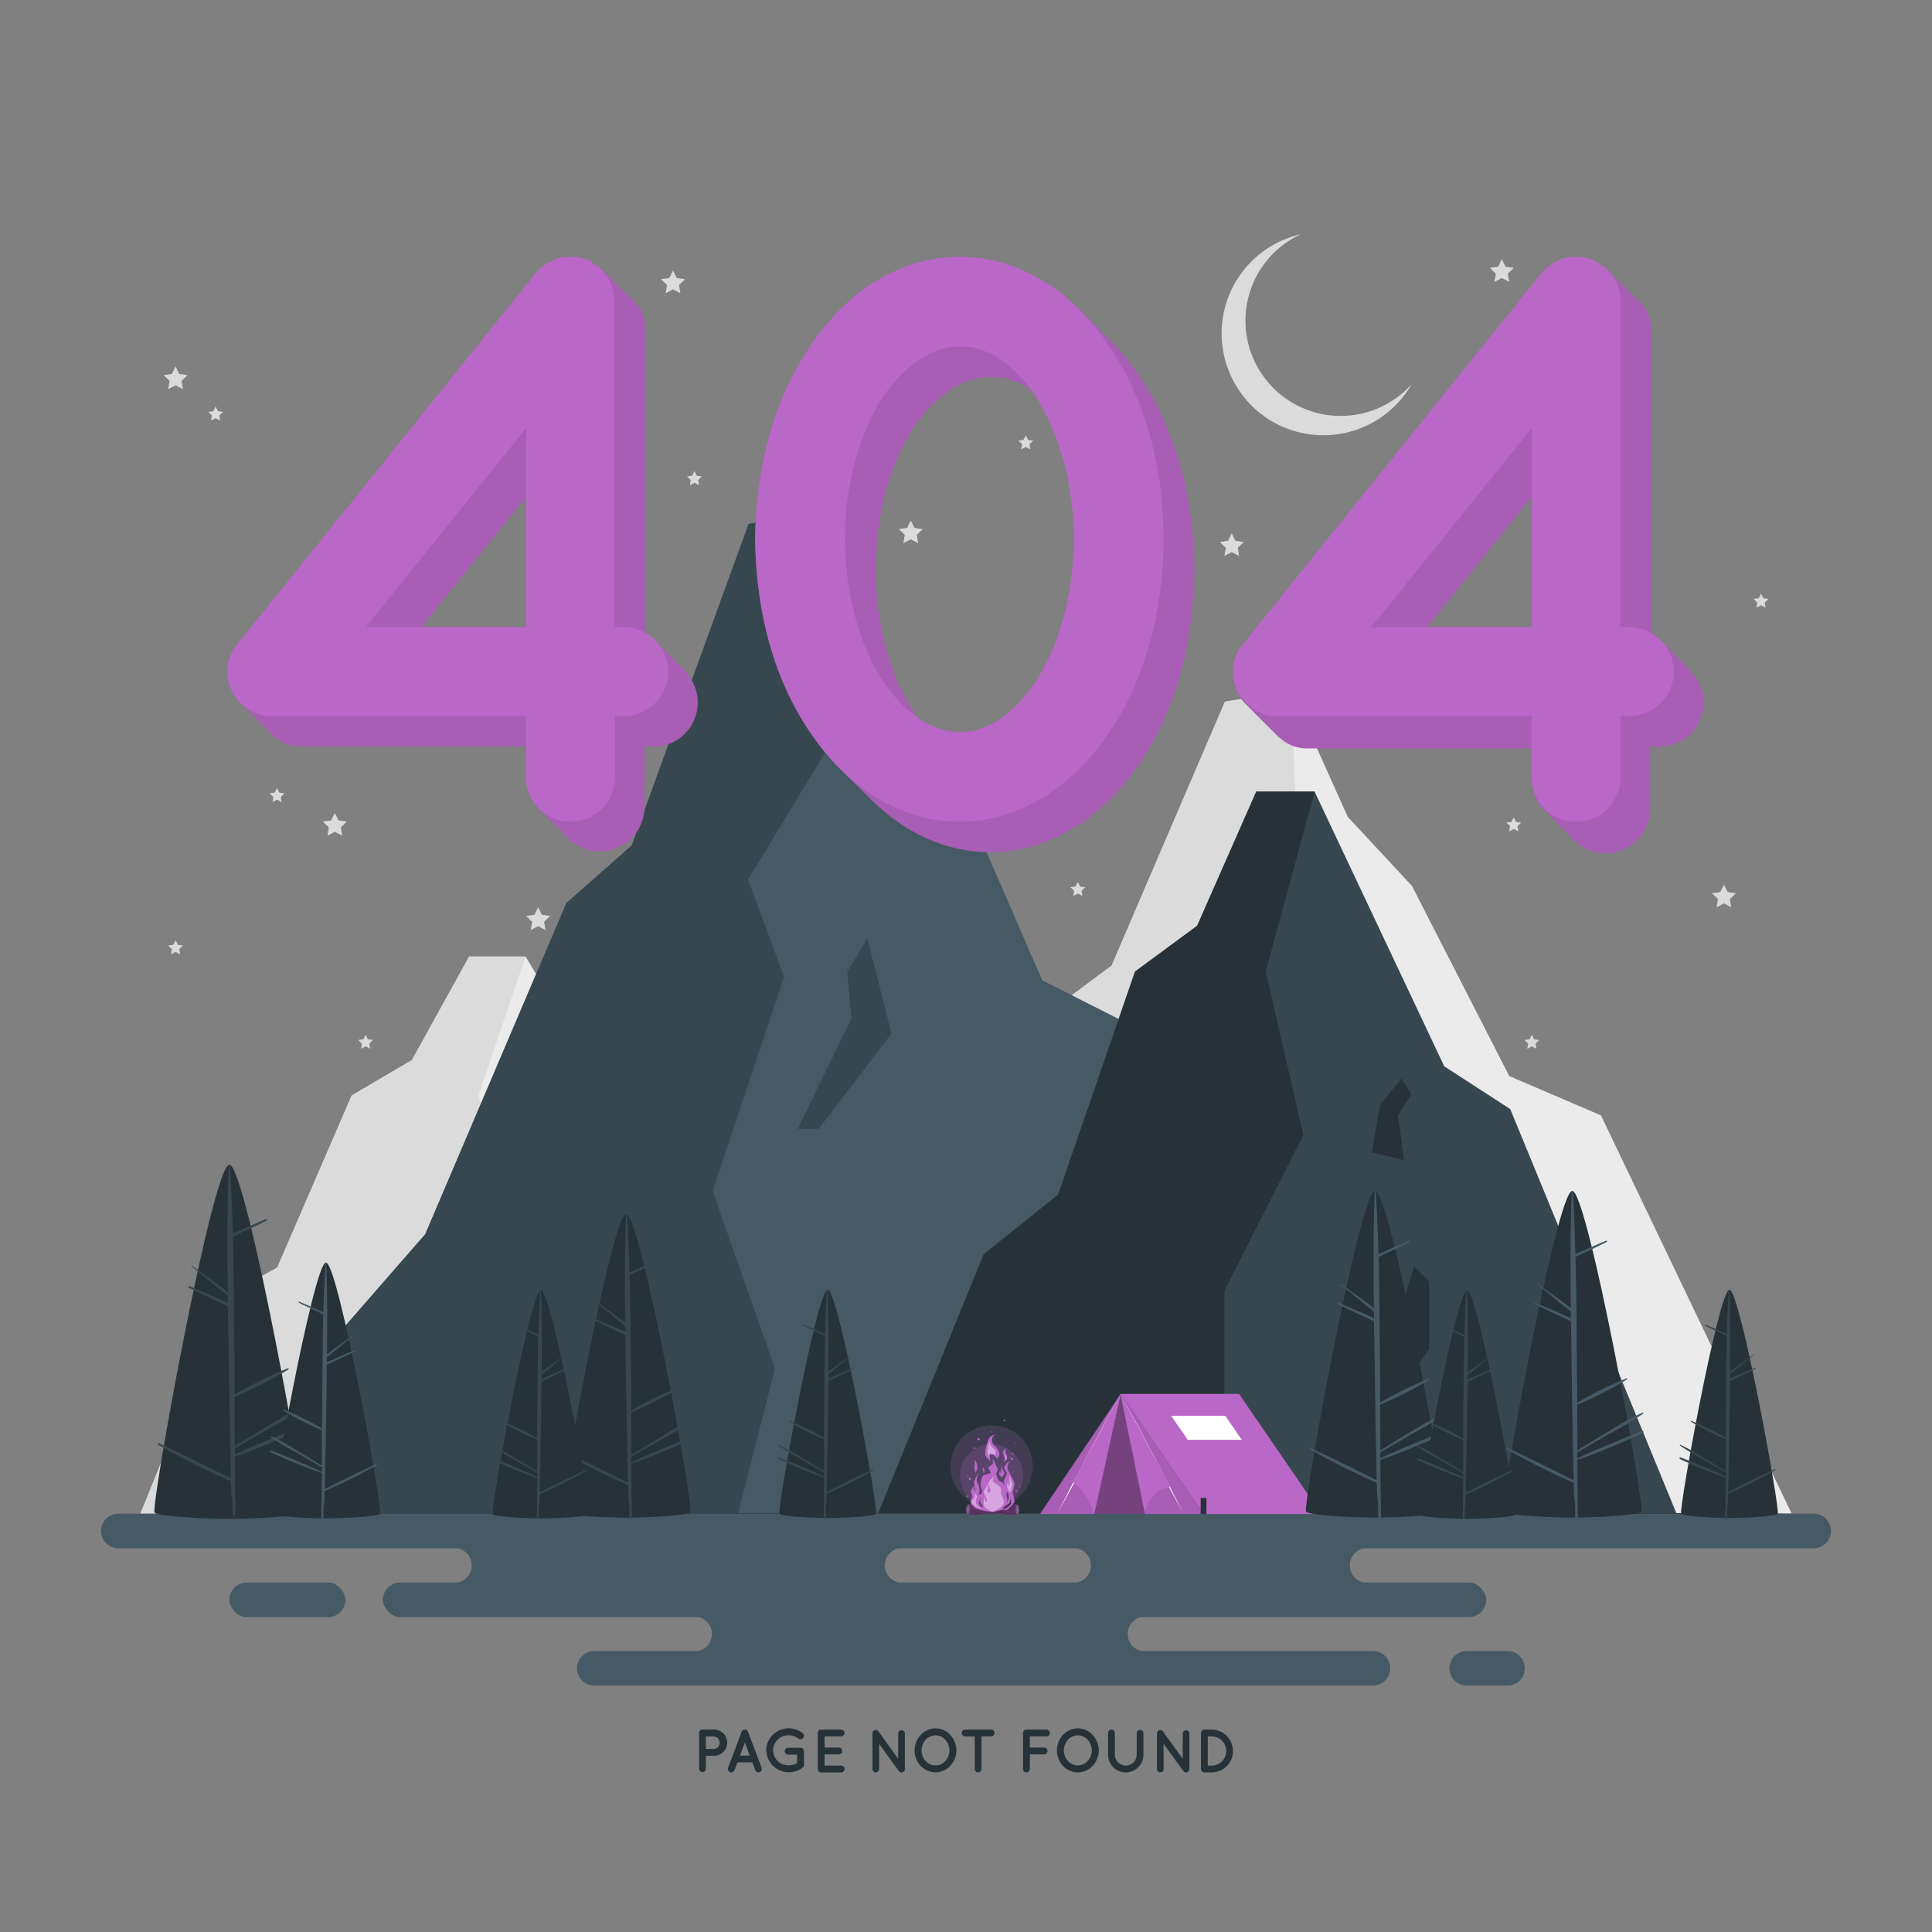 <svg xmlns="http://www.w3.org/2000/svg" viewBox="0 0 500 500"><rect x="0" y="0" width="500" height="500" fill="#808080" stroke="none"/><g id="freepik--background-complete--inject-103"><polygon points="215.07 391.74 36.34 391.74 59.51 334.77 71.75 328.06 91.02 283.51 106.6 274.36 121.42 247.56 136.04 247.56 168.54 302.43 185.08 310.97 215.07 391.74" style="fill:#ebebeb"></polygon><polygon points="36.34 391.74 113.43 391.74 113.43 347.28 133.21 316.16 123.79 283.51 136.04 247.56 121.42 247.56 106.6 274.36 91.02 283.51 71.75 328.06 59.51 334.77 36.34 391.74" style="fill:#dbdbdb"></polygon><polygon points="136.04 391.74 143.51 368.33 155.59 356.43 160.99 342.4 164.75 345.45 164.75 358.87 155.59 369.55 155.59 391.82 136.04 391.74" style="fill:#dbdbdb"></polygon><polygon points="150.4 319.65 152.4 310.26 157.79 304.87 160.31 308.07 156.95 312.26 158.46 321.19 150.4 319.65" style="fill:#dbdbdb"></polygon><polygon points="202.21 391.69 463.66 391.69 414.33 288.67 390.6 278.49 365.41 229.27 348.8 211.41 334.16 178.82 317.02 181.6 287.71 249.88 271.34 262.09 244.76 332.42 218.58 357.85 202.21 391.69" style="fill:#ebebeb"></polygon><polygon points="334.16 178.82 336.17 230.16 316.87 257.13 325.92 277.76 308 323.26 323.62 360.9 314.37 391.69 202.21 391.69 218.58 357.85 244.76 332.42 271.34 262.09 287.71 249.88 317.02 181.6 334.16 178.82" style="fill:#dbdbdb"></polygon><polygon points="329.34 310.03 342.8 286.63 341.74 276.71 346.76 269.59 352.83 289.81 334.62 310.03 329.34 310.03" style="fill:#dbdbdb"></polygon><polygon points="318.78 138.02 319.73 139.96 321.87 140.27 320.32 141.77 320.69 143.9 318.78 142.9 316.87 143.9 317.23 141.77 315.69 140.27 317.82 139.96 318.78 138.02" style="fill:#dbdbdb"></polygon><polygon points="139.27 234.81 140.23 236.74 142.36 237.05 140.82 238.56 141.18 240.69 139.27 239.68 137.36 240.69 137.72 238.56 136.18 237.05 138.31 236.74 139.27 234.81" style="fill:#dbdbdb"></polygon><polygon points="388.67 67.08 389.63 69.01 391.76 69.32 390.22 70.83 390.58 72.95 388.67 71.95 386.76 72.95 387.13 70.83 385.58 69.32 387.72 69.01 388.67 67.08" style="fill:#dbdbdb"></polygon><polygon points="174.18 70.02 175.14 71.95 177.27 72.26 175.73 73.77 176.09 75.89 174.18 74.89 172.27 75.89 172.64 73.77 171.09 72.26 173.23 71.95 174.18 70.02" style="fill:#dbdbdb"></polygon><polygon points="446.15 228.93 447.11 230.86 449.25 231.17 447.7 232.68 448.06 234.81 446.15 233.8 444.24 234.81 444.61 232.68 443.06 231.17 445.2 230.86 446.15 228.93" style="fill:#dbdbdb"></polygon><polygon points="235.71 134.69 236.66 136.63 238.8 136.94 237.25 138.44 237.62 140.57 235.71 139.57 233.79 140.57 234.16 138.44 232.61 136.94 234.75 136.63 235.71 134.69" style="fill:#dbdbdb"></polygon><polygon points="45.44 94.84 46.39 96.77 48.52 97.08 46.98 98.59 47.34 100.72 45.44 99.71 43.52 100.72 43.89 98.59 42.34 97.08 44.48 96.77 45.44 94.84" style="fill:#dbdbdb"></polygon><polygon points="86.65 210.39 87.6 212.32 89.74 212.63 88.19 214.14 88.56 216.27 86.65 215.26 84.74 216.27 85.1 214.14 83.56 212.63 85.69 212.32 86.65 210.39" style="fill:#dbdbdb"></polygon><polygon points="45.44 243.33 46.02 244.53 47.34 244.72 46.39 245.65 46.62 246.97 45.44 246.34 44.25 246.97 44.48 245.65 43.52 244.72 44.84 244.53 45.44 243.33" style="fill:#dbdbdb"></polygon><polygon points="179.72 121.92 180.31 123.12 181.63 123.31 180.68 124.24 180.91 125.56 179.72 124.94 178.54 125.56 178.77 124.24 177.81 123.31 179.13 123.12 179.72 121.92" style="fill:#dbdbdb"></polygon><polygon points="278.94 228.23 279.53 229.43 280.85 229.62 279.9 230.55 280.12 231.87 278.94 231.25 277.76 231.87 277.99 230.55 277.03 229.62 278.35 229.43 278.94 228.23" style="fill:#dbdbdb"></polygon><polygon points="55.8 105.2 56.4 106.4 57.72 106.59 56.76 107.52 56.99 108.84 55.8 108.22 54.62 108.84 54.85 107.52 53.9 106.59 55.22 106.4 55.8 105.2" style="fill:#dbdbdb"></polygon><polygon points="391.76 211.51 392.35 212.71 393.67 212.9 392.72 213.83 392.94 215.15 391.76 214.53 390.58 215.15 390.81 213.83 389.85 212.9 391.17 212.71 391.76 211.51" style="fill:#dbdbdb"></polygon><polygon points="94.62 267.77 95.21 268.97 96.53 269.16 95.58 270.09 95.8 271.41 94.62 270.79 93.44 271.41 93.67 270.09 92.71 269.16 94.03 268.97 94.62 267.77" style="fill:#dbdbdb"></polygon><polygon points="71.7 203.94 72.29 205.13 73.61 205.33 72.66 206.26 72.88 207.57 71.7 206.95 70.52 207.57 70.75 206.26 69.79 205.33 71.11 205.13 71.7 203.94" style="fill:#dbdbdb"></polygon><polygon points="265.48 112.66 266.07 113.85 267.39 114.04 266.43 114.97 266.66 116.29 265.48 115.67 264.3 116.29 264.52 114.97 263.56 114.04 264.88 113.85 265.48 112.66" style="fill:#dbdbdb"></polygon><polygon points="396.44 267.77 397.03 268.97 398.35 269.16 397.39 270.09 397.62 271.41 396.44 270.79 395.26 271.41 395.49 270.09 394.53 269.16 395.85 268.97 396.44 267.77" style="fill:#dbdbdb"></polygon><polygon points="455.75 153.62 456.34 154.82 457.66 155.01 456.7 155.94 456.93 157.26 455.75 156.64 454.57 157.26 454.79 155.94 453.84 155.01 455.16 154.82 455.75 153.62" style="fill:#dbdbdb"></polygon><polygon points="403.62 151.81 404.21 153 405.53 153.19 404.57 154.13 404.8 155.44 403.62 154.82 402.44 155.44 402.66 154.13 401.71 153.19 403.03 153 403.62 151.81" style="fill:#dbdbdb"></polygon><path d="M365.35,99.4a26.34,26.34,0,1,1-28.7-38.78,24.64,24.64,0,1,0,28.7,38.78Z" style="fill:#dbdbdb"></path></g><g id="freepik--Floor--inject-103"><polygon points="36.15 391.73 89.61 391.48 143.07 391.4 250 391.23 356.93 391.39 410.39 391.48 463.85 391.73 410.39 391.97 356.93 392.06 250 392.23 143.07 392.06 89.61 391.97 36.15 391.73" style="fill:#263238"></polygon><path d="M469.37,400.69H30.63a4.48,4.48,0,0,1-4.48-4.48h0a4.47,4.47,0,0,1,4.48-4.48H469.37a4.48,4.48,0,0,1,4.48,4.48h0A4.49,4.49,0,0,1,469.37,400.69Z" style="fill:#455a64"></path><rect x="99.1" y="409.55" width="285.53" height="8.96" rx="4.48" style="fill:#455a64"></rect><path d="M355.31,436.23H153.82a4.47,4.47,0,0,1-4.48-4.48h0a4.48,4.48,0,0,1,4.48-4.48H355.31a4.48,4.48,0,0,1,4.48,4.48h0A4.47,4.47,0,0,1,355.31,436.23Z" style="fill:#455a64"></path><rect x="59.38" y="409.55" width="30.01" height="8.96" rx="4.48" style="fill:#455a64"></rect><path d="M390.13,436.23H379.6a4.48,4.48,0,0,1-4.48-4.48h0a4.49,4.49,0,0,1,4.48-4.48h10.53a4.49,4.49,0,0,1,4.48,4.48h0A4.48,4.48,0,0,1,390.13,436.23Z" style="fill:#455a64"></path><path d="M233.48,409.64H117.59a4.48,4.48,0,1,0,0-9H233.48a4.48,4.48,0,0,0,0,9Z" style="fill:#455a64"></path><path d="M353.83,409.64h-76a4.48,4.48,0,1,0,0-9h76a4.48,4.48,0,0,0,0,9Z" style="fill:#455a64"></path><path d="M296.34,427.37H179.73a4.48,4.48,0,0,0,0-9H296.34a4.48,4.48,0,1,0,0,9Z" style="fill:#455a64"></path></g><g id="freepik--Mountains--inject-103"><polygon points="66.13 391.65 345.14 391.65 294.21 266.09 269.71 253.69 243.71 193.71 226.55 171.94 211.44 132.22 193.74 135.61 163.48 218.82 146.59 233.7 110.06 319.41 83.03 350.4 66.13 391.65" style="fill:#455a64"></polygon><polygon points="211.44 132.22 213.51 194.79 193.59 227.65 202.93 252.8 184.43 308.25 200.56 354.13 191.01 391.65 66.13 391.65 83.03 350.4 110.06 319.41 146.59 233.7 163.48 218.82 193.74 135.61 211.44 132.22" style="fill:#37474f"></polygon><polygon points="206.46 292.13 220.36 263.61 219.27 251.52 224.45 242.84 230.72 267.49 211.91 292.13 206.46 292.13" style="fill:#37474f"></polygon><polygon points="433.87 391.67 227.28 391.67 254.56 324.64 273.85 309.17 293.74 251.45 309.83 239.59 325.12 204.87 340.22 204.87 373.77 275.96 390.85 287.03 433.87 391.67" style="fill:#37474f"></polygon><polygon points="227.28 391.67 316.88 391.67 316.88 334.07 337.3 293.75 327.57 251.45 340.22 204.87 325.12 204.87 309.83 239.59 293.74 251.45 273.85 309.17 254.56 324.64 227.28 391.67" style="fill:#263238"></polygon><polygon points="340.22 391.67 347.93 361.35 360.41 345.93 365.97 327.75 369.86 331.7 369.86 349.09 360.41 362.93 360.41 391.78 340.22 391.67" style="fill:#263238"></polygon><polygon points="355.04 298.27 357.11 286.1 362.67 279.12 365.28 283.27 361.8 288.69 363.37 300.27 355.04 298.27" style="fill:#263238"></polygon></g><g id="freepik--Tent--inject-103"><rect x="340.75" y="387.66" width="1.48" height="4.17" style="fill:#263238"></rect><rect x="269.14" y="387.66" width="1.48" height="4.17" style="fill:#263238"></rect><polygon points="269.14 391.82 290.04 360.75 311.49 391.82 269.14 391.82" style="fill:#BA68C8"></polygon><polygon points="269.14 391.82 290.04 360.75 311.49 391.82 269.14 391.82" style="opacity:0.1"></polygon><polygon points="290.04 360.75 320.68 360.75 341.97 391.82 311.49 391.82 290.04 360.75" style="fill:#BA68C8"></polygon><polygon points="303.1 366.4 317.1 366.4 321.36 372.62 307.39 372.62 303.1 366.4" style="fill:#fff"></polygon><polygon points="283.17 391.82 296.35 391.82 290.04 360.75 283.17 391.82" style="opacity:0.3"></polygon><rect x="310.74" y="387.66" width="1.48" height="4.17" style="fill:#263238"></rect><path d="M290,360.75c-5.06,10.09-10.93,21.19-16.41,31.07,5.07-10.1,10.92-21.2,16.41-31.07Z" style="fill:#fff"></path><path d="M290,360.75c5.43,9.82,11.22,20.86,16.24,30.9-5.43-9.83-11.23-20.86-16.24-30.9Z" style="fill:#fff"></path><path d="M283.17,391.82a16.72,16.72,0,0,0-5.5-8.28L290,360.75Z" style="fill:#BA68C8"></path><path d="M296.35,391.82,290,360.75l12.88,24A8,8,0,0,0,296.35,391.82Z" style="fill:#BA68C8"></path></g><g id="freepik--Trees--inject-103"><path d="M78.68,391.42c-1.14,1.15-14.5,1.66-19.36,1.66S41.1,392.57,40,391.42s15-90,19.37-90S79.83,390.27,78.68,391.42Z" style="fill:#263238"></path><path d="M79,368.79c-3.3,1.26-15.53,6.24-18.17,7.69,0-.56,0-1.11,0-1.67,2.95-1.74,5.92-3.45,8.87-5.18A101.68,101.68,0,0,0,79.19,364c.14-.11.06-.4-.14-.32a78.58,78.58,0,0,0-9.33,5.16c-3,1.76-6,3.58-8.95,5.41q0-6.39-.05-12.77a101.93,101.93,0,0,0,13.94-7.08c.15-.09,0-.37-.13-.3a101.8,101.8,0,0,0-13.82,6.81c0-2.21,0-4.43,0-6.64-.13-11.4-.15-22.8-.44-34.2,2.9-1.46,5.89-2.75,8.79-4.22.19-.1,0-.43-.15-.35-2.94,1.14-5.77,2.51-8.66,3.77-.16-5.88-.38-11.75-.74-17.63a.15.15,0,0,0-.3,0c-.41,10.92-.38,21.85-.24,32.78-3-2.4-6.21-4.52-9.26-6.85-.12-.09-.24.11-.12.2,3.2,2.43,6.19,5.13,9.39,7.55l0,1.85c-3.26-1.49-6.57-2.87-9.86-4.28-.26-.11-.49.26-.22.38,3.35,1.61,6.69,3.25,10.09,4.77.07,5.41.17,10.82.24,16.23.12,9.45.33,18.9.53,28.35q-9.22-4.66-18.58-9.08c-.24-.11-.45.22-.21.36a194.18,194.18,0,0,0,18.8,9.44c.17,7.85.33.71.43,8.56a.38.38,0,0,0,.75,0c-.11-10-.13-5-.16-15,3.24-.8,15.49-6.05,18.4-7.49C79.48,369.19,79.27,368.67,79,368.79Z" style="fill:#37474f"></path><path d="M178.67,391.35c-1,1-12.45,1.42-16.62,1.42s-15.64-.44-16.62-1.42,12.9-77.2,16.62-77.2S179.65,390.36,178.67,391.35Z" style="fill:#263238"></path><path d="M178.9,371.93c-2.83,1.08-13.33,5.35-15.59,6.6,0-.48,0-1,0-1.44,2.53-1.49,5.07-3,7.61-4.44a87.44,87.44,0,0,0,8.19-4.87c.13-.09.06-.34-.11-.27a67.38,67.38,0,0,0-8,4.43c-2.58,1.51-5.13,3.07-7.67,4.64,0-3.65,0-7.31-.05-11a86.67,86.67,0,0,0,12-6.08c.13-.07,0-.32-.11-.25a88,88,0,0,0-11.85,5.84c0-1.9,0-3.8,0-5.7-.11-9.78-.13-19.57-.38-29.35,2.49-1.25,5.06-2.36,7.54-3.62.17-.08,0-.37-.12-.3-2.53,1-5,2.15-7.44,3.24-.13-5-.32-10.09-.63-15.13a.13.13,0,0,0-.26,0c-.35,9.37-.32,18.75-.2,28.12-2.58-2.05-5.33-3.87-7.95-5.87-.1-.08-.2.1-.1.17,2.74,2.09,5.31,4.4,8.06,6.48,0,.53,0,1.06,0,1.59-2.8-1.28-5.63-2.47-8.46-3.68-.22-.09-.42.23-.19.33,2.88,1.39,5.74,2.79,8.66,4.09.06,4.65.14,9.29.2,13.93.11,8.11.29,16.22.46,24.33q-7.92-4-15.94-7.79c-.21-.09-.39.19-.18.31a164.19,164.19,0,0,0,16.13,8.1c.15,6.74.29,1.65.37,8.39a.32.32,0,0,0,.64,0c-.1-8.59-.11-5.36-.13-13.95,2.78-.69,13.29-5.19,15.79-6.43C179.35,372.27,179.17,371.82,178.9,371.93Z" style="fill:#37474f"></path><path d="M70.36,391.75c.83.83,10.48,1.2,14,1.2s13.17-.37,14-1.2-10.86-65-14-65S69.53,390.92,70.36,391.75Z" style="fill:#263238"></path><path d="M70.16,375.39c2.39.91,11.23,4.51,13.14,5.56v-1.2c-2.13-1.26-4.27-2.5-6.41-3.74a78.32,78.32,0,0,1-6.9-4.1c-.1-.08,0-.3.1-.24a58.38,58.38,0,0,1,6.75,3.73c2.17,1.28,4.32,2.59,6.46,3.91,0-3.07,0-6.15,0-9.22A75,75,0,0,1,73.27,365c-.11-.07,0-.27.09-.22a74,74,0,0,1,10,4.92c0-1.6,0-3.2,0-4.8.09-8.23.1-16.48.31-24.71-2.09-1.06-4.25-2-6.34-3.05-.14-.07,0-.31.1-.26,2.13.83,4.17,1.82,6.26,2.73q.17-6.37.53-12.74a.11.11,0,0,1,.22,0c.3,7.89.27,15.79.17,23.69,2.17-1.74,4.49-3.27,6.7-4.95.08-.07.17.08.08.14-2.31,1.76-4.47,3.71-6.78,5.46,0,.45,0,.89,0,1.34,2.35-1.08,4.74-2.08,7.12-3.1.19-.08.35.19.16.28-2.42,1.16-4.84,2.35-7.29,3.44-.06,3.91-.12,7.83-.17,11.73-.09,6.83-.24,13.66-.39,20.49,4.44-2.25,8.93-4.44,13.43-6.56.17-.08.32.16.15.26A138,138,0,0,1,84,385.88c-.12,5.68-.24,1.26-.31,6.94a.27.27,0,0,1-.53,0c.07-7.24.09-4.39.11-11.62A132.17,132.17,0,0,1,70,375.79C69.78,375.68,69.93,375.31,70.16,375.39Z" style="fill:#455a64"></path><path d="M424.77,391.22c-1.06,1.06-13.39,1.53-17.87,1.53s-16.82-.47-17.88-1.53,13.88-83,17.88-83S425.83,390.16,424.77,391.22Z" style="fill:#263238"></path><path d="M425,370.33c-3,1.16-14.33,5.76-16.77,7.1,0-.51,0-1,0-1.54l8.19-4.78a95,95,0,0,0,8.81-5.23c.13-.1.06-.37-.13-.3a75.36,75.36,0,0,0-8.62,4.76c-2.77,1.63-5.51,3.31-8.25,5,0-3.93,0-7.86-.05-11.79A93.52,93.52,0,0,0,421.05,357c.14-.09.05-.35-.11-.28A94.22,94.22,0,0,0,408.19,363c0-2,0-4.08-.05-6.12-.11-10.52-.13-21-.4-31.57,2.68-1.35,5.44-2.54,8.11-3.89.17-.09,0-.4-.14-.33-2.71,1.06-5.32,2.32-8,3.49-.14-5.43-.35-10.85-.68-16.27a.14.14,0,0,0-.28,0c-.38,10.08-.34,20.16-.22,30.24-2.77-2.21-5.73-4.17-8.55-6.31-.11-.09-.21.1-.1.18,2.94,2.25,5.7,4.73,8.66,7,0,.57,0,1.14,0,1.71-3-1.37-6.05-2.65-9.09-3.95-.24-.11-.45.23-.21.35,3.1,1.48,6.18,3,9.32,4.4q.11,7.49.22,15c.11,8.72.3,17.44.49,26.16q-8.52-4.31-17.15-8.38c-.22-.1-.41.21-.19.33a180.28,180.28,0,0,0,17.35,8.72c.16,7.24.31,1.77.4,9a.34.34,0,0,0,.68,0c-.1-9.24-.11-5.77-.14-15,3-.74,14.3-5.58,17-6.9C425.51,370.7,425.31,370.22,425,370.33Z" style="fill:#455a64"></path><path d="M373.77,391.22c-1.06,1.06-13.39,1.53-17.88,1.53s-16.81-.47-17.87-1.53,13.87-83,17.87-83S374.82,390.16,373.77,391.22Z" style="fill:#263238"></path><path d="M374,370.33c-3,1.16-14.33,5.76-16.77,7.1v-1.54q4.08-2.4,8.18-4.78a95,95,0,0,0,8.81-5.23c.13-.1.06-.37-.12-.3a74.52,74.52,0,0,0-8.62,4.76c-2.78,1.63-5.52,3.31-8.26,5,0-3.93,0-7.86-.05-11.79A94.21,94.21,0,0,0,370.05,357c.14-.09,0-.35-.12-.28A94.8,94.8,0,0,0,357.18,363q0-3.06,0-6.12c-.12-10.52-.14-21-.4-31.57,2.67-1.35,5.43-2.54,8.1-3.89.18-.09.06-.4-.13-.33-2.72,1.06-5.33,2.32-8,3.49-.15-5.43-.36-10.85-.69-16.27a.14.14,0,0,0-.28,0c-.37,10.08-.34,20.16-.21,30.24-2.78-2.21-5.73-4.17-8.55-6.31-.11-.09-.22.1-.11.18,2.95,2.25,5.71,4.73,8.67,7,0,.57,0,1.14,0,1.71-3-1.37-6.06-2.65-9.1-3.95-.23-.11-.45.23-.2.35,3.09,1.48,6.18,3,9.31,4.4.07,5,.16,10,.22,15,.11,8.72.31,17.44.49,26.16q-8.51-4.31-17.15-8.38c-.22-.1-.41.21-.19.33a180.45,180.45,0,0,0,17.36,8.72c.15,7.24.3,1.77.39,9a.35.35,0,0,0,.69,0c-.1-9.24-.12-5.77-.15-15,3-.74,14.3-5.58,17-6.9C374.5,370.7,374.31,370.22,374,370.33Z" style="fill:#455a64"></path><path d="M367.19,392c.74.74,9.36,1.07,12.49,1.07s11.76-.33,12.5-1.07-9.7-58-12.5-58S366.45,391.27,367.19,392Z" style="fill:#263238"></path><path d="M367,377.41c2.13.81,10,4,11.72,5v-1.08c-1.9-1.12-3.81-2.22-5.72-3.33a69.18,69.18,0,0,1-6.15-3.66c-.1-.07,0-.26.08-.21a52.08,52.08,0,0,1,6,3.33c1.94,1.14,3.85,2.31,5.77,3.49,0-2.75,0-5.49,0-8.24a65.44,65.44,0,0,1-9-4.57c-.1-.05,0-.24.08-.19a66.33,66.33,0,0,1,8.91,4.39l0-4.28c.08-7.35.1-14.71.28-22.06-1.87-.94-3.79-1.77-5.66-2.72-.12-.06,0-.28.09-.23,1.9.74,3.73,1.62,5.59,2.44.1-3.79.24-7.58.48-11.37a.1.1,0,0,1,.19,0c.26,7,.24,14.09.15,21.14,1.94-1.55,4-2.92,6-4.42.07-.06.15.07.07.13-2.06,1.57-4,3.31-6.05,4.87,0,.4,0,.8,0,1.19,2.1-1,4.23-1.85,6.36-2.76.16-.07.31.17.14.25-2.16,1-4.32,2.09-6.51,3.07,0,3.49-.11,7-.15,10.47-.08,6.1-.21,12.19-.35,18.28,4-2,8-4,12-5.85.15-.07.29.15.13.23a122.54,122.54,0,0,1-12.12,6.09c-.11,5.07-.22,1-.28,6.08a.24.24,0,0,1-.48,0c.07-6.46.08-3.8.1-10.26a119.37,119.37,0,0,1-11.87-4.83C366.68,377.67,366.81,377.33,367,377.41Z" style="fill:#37474f"></path><path d="M127.52,391.89c.74.74,9.36,1.07,12.5,1.07s11.75-.33,12.49-1.07-9.7-58-12.49-58S126.78,391.15,127.52,391.89Z" style="fill:#263238"></path><path d="M127.35,377.3c2.13.81,10,4,11.72,5,0-.36,0-.72,0-1.08l-5.72-3.34a65.71,65.71,0,0,1-6.16-3.66c-.09-.07,0-.26.09-.2a50.42,50.42,0,0,1,6,3.32c1.94,1.14,3.86,2.31,5.77,3.49,0-2.74,0-5.49,0-8.23a66.58,66.58,0,0,1-9-4.57c-.1-.06,0-.24.08-.19a66.33,66.33,0,0,1,8.91,4.39c0-1.43,0-2.86,0-4.28.07-7.35.09-14.71.28-22.06-1.87-1-3.8-1.78-5.67-2.73-.12-.06,0-.27.09-.22,1.9.74,3.73,1.62,5.59,2.44.1-3.8.25-7.59.48-11.37a.1.1,0,1,1,.19,0c.27,7,.24,14.08.16,21.13,1.93-1.55,4-2.91,6-4.41.08-.06.15.07.07.12-2.06,1.57-4,3.31-6.05,4.88,0,.39,0,.79,0,1.19,2.1-1,4.23-1.85,6.36-2.76.16-.08.31.16.14.24-2.16,1-4.32,2.1-6.51,3.08l-.15,10.47c-.08,6.09-.21,12.18-.34,18.28q5.94-3,12-5.85c.15-.08.29.14.14.23a128.42,128.42,0,0,1-12.13,6.09c-.11,5.06-.22,1.12-.28,6.19a.24.24,0,0,1-.48,0c.07-6.46.08-3.92.1-10.38a119.31,119.31,0,0,1-11.87-4.82C127,377.55,127.15,377.22,127.35,377.3Z" style="fill:#37474f"></path><path d="M201.72,391.78c.74.74,9.36,1.07,12.49,1.07s11.76-.33,12.5-1.07-9.7-58-12.5-58S201,391,201.72,391.78Z" style="fill:#263238"></path><path d="M201.55,377.18c2.13.81,10,4,11.72,5v-1.08c-1.9-1.12-3.81-2.22-5.72-3.33s-4.24-2.26-6.15-3.66c-.1-.07,0-.26.08-.21a52.08,52.08,0,0,1,6,3.33c1.94,1.14,3.85,2.31,5.77,3.49,0-2.75,0-5.49,0-8.24a65.44,65.44,0,0,1-9-4.57c-.1-.06,0-.24.08-.19a66.33,66.33,0,0,1,8.91,4.39l0-4.28c.08-7.35.1-14.71.28-22.06-1.87-.94-3.79-1.77-5.66-2.72-.12-.06,0-.28.09-.23,1.9.74,3.73,1.62,5.59,2.44.1-3.79.25-7.58.48-11.37a.1.1,0,0,1,.19,0c.26,7,.24,14.09.15,21.14,1.94-1.55,4-2.92,6-4.42.08-.06.15.07.07.13-2.06,1.57-4,3.31-6,4.87,0,.4,0,.8,0,1.19,2.1-1,4.23-1.85,6.36-2.76.16-.07.31.17.14.25-2.16,1-4.32,2.09-6.51,3.07-.05,3.49-.11,7-.15,10.47-.08,6.1-.21,12.19-.34,18.28,4-2,8-4,12-5.85.15-.07.29.14.13.23a124.76,124.76,0,0,1-12.12,6.09c-.11,5.07-.22,1.24-.28,6.31a.24.24,0,0,1-.48,0c.07-6.46.08-4,.1-10.49a119.37,119.37,0,0,1-11.87-4.83C201.21,377.44,201.34,377.1,201.55,377.18Z" style="fill:#37474f"></path><path d="M435.09,391.78c.74.74,9.36,1.07,12.49,1.07s11.75-.33,12.49-1.07-9.7-58-12.49-58S434.35,391,435.09,391.78Z" style="fill:#263238"></path><path d="M434.92,377.18c2.12.81,10,4,11.72,5v-1.08c-1.9-1.12-3.81-2.22-5.72-3.33a70.34,70.34,0,0,1-6.16-3.66c-.09-.07,0-.26.09-.21a51.14,51.14,0,0,1,6,3.33c1.94,1.14,3.86,2.31,5.77,3.49,0-2.75,0-5.49,0-8.24a64.32,64.32,0,0,1-9-4.57c-.1-.06,0-.24.08-.19a66.33,66.33,0,0,1,8.91,4.39c0-1.42,0-2.85,0-4.28.08-7.35.09-14.71.28-22.06-1.87-.94-3.8-1.77-5.67-2.72-.12-.06,0-.28.1-.23,1.9.74,3.72,1.62,5.58,2.44.11-3.79.25-7.58.48-11.37a.1.1,0,0,1,.2,0c.26,7,.24,14.09.15,21.14,1.94-1.55,4-2.92,6-4.42.08-.06.15.07.08.13-2.06,1.57-4,3.31-6.06,4.87,0,.4,0,.8,0,1.19,2.1-1,4.23-1.85,6.35-2.76.17-.07.32.17.15.25-2.17,1-4.32,2.09-6.51,3.07-.05,3.49-.11,7-.16,10.47-.07,6.1-.21,12.19-.34,18.28,4-2,8-4,12-5.85a.13.13,0,0,1,.13.23,124.92,124.92,0,0,1-12.13,6.09c-.11,5.07-.21,1.24-.28,6.31,0,.3-.48.3-.47,0,.07-6.46.08-4,.1-10.49a117.44,117.44,0,0,1-11.87-4.83C434.57,377.44,434.71,377.1,434.92,377.18Z" style="fill:#37474f"></path></g><g id="freepik--Text--inject-103"><path d="M184.63,454.39h-1.95v3.44a.88.88,0,0,1-1.75,0v-9.34a.86.86,0,0,1,.87-.87h2.83a3.39,3.39,0,1,1,0,6.77Zm-1.95-1.75h1.95a1.63,1.63,0,1,0,0-3.26h-1.95Z" style="fill:#263238"></path><path d="M194.7,456.09h-3.85l-.78,2.05a.88.88,0,0,1-.82.56,1,1,0,0,1-.3-.05.89.89,0,0,1-.52-1.14l3.5-9.32a.87.87,0,0,1,.84-.55.85.85,0,0,1,.83.55l3.5,9.32a.87.87,0,0,1-.82,1.19.86.86,0,0,1-.81-.56Zm-.65-1.74-1.28-3.41-1.29,3.41Z" style="fill:#263238"></path><path d="M198.27,453a5.85,5.85,0,0,1,9.45-4.48.9.9,0,1,1-1.11,1.42,4.12,4.12,0,0,0-2.5-.85,3.91,3.91,0,0,0-2.85,1.15,3.81,3.81,0,0,0-1.18,2.76,3.77,3.77,0,0,0,1.18,2.72,3.91,3.91,0,0,0,2.85,1.15,4.31,4.31,0,0,0,2.17-.6v-2.17H204a.92.92,0,0,1-.91-.9.89.89,0,0,1,.91-.88h3.15a.89.89,0,0,1,.91.88v3.5a2.19,2.19,0,0,1,0,.27.26.26,0,0,0,0,.08h0a.74.74,0,0,1-.31.38,5.84,5.84,0,0,1-9.43-4.44Z" style="fill:#263238"></path><path d="M211.64,457.83v-9.34a.86.86,0,0,1,.87-.87h5.18a.88.88,0,0,1,.87.87.89.89,0,0,1-.87.89H213.4v2.89h3.69a.88.88,0,0,1,0,1.76H213.4v2.91h4.29a.88.88,0,0,1,0,1.76h-5.13s0,0,0,0l0,0A.87.87,0,0,1,211.64,457.83Z" style="fill:#263238"></path><path d="M227.51,457.83a.86.86,0,1,1-1.72,0v-9.2h0a.84.84,0,0,1,.35-.73.87.87,0,0,1,1.2.19l5.11,7.07v-6.52a.86.86,0,0,1,.86-.85.87.87,0,0,1,.87.85v9.2a.88.88,0,0,1-.87.87.86.86,0,0,1-.65-.32s-.07-.06-.08-.09l-5.07-7Z" style="fill:#263238"></path><path d="M245.92,449a5.81,5.81,0,0,1,0,8,5.23,5.23,0,0,1-3.78,1.69,5.37,5.37,0,0,1-3.88-1.69,5.89,5.89,0,0,1,0-8,5.26,5.26,0,0,1,3.88-1.7A5.13,5.13,0,0,1,245.92,449Zm-.21,4a4.09,4.09,0,0,0-1.07-2.77,3.42,3.42,0,0,0-2.5-1.12,3.46,3.46,0,0,0-2.57,1.12A4,4,0,0,0,238.5,453a4,4,0,0,0,1.07,2.75,3.44,3.44,0,0,0,2.57,1.14,3.41,3.41,0,0,0,2.5-1.14A4,4,0,0,0,245.71,453Z" style="fill:#263238"></path><path d="M256.54,449.38H254v8.45a.87.87,0,0,1-1.74,0v-8.45h-2.5a.89.89,0,0,1-.87-.89.86.86,0,0,1,.87-.87h6.76a.87.87,0,0,1,.87.87A.9.9,0,0,1,256.54,449.38Z" style="fill:#263238"></path><path d="M264.76,457.83v-9.34a.87.87,0,0,1,.87-.87h5.18a.88.88,0,0,1,0,1.76h-4.29v2.89h3.69a.88.88,0,0,1,0,1.76h-3.69v3.8a.89.89,0,0,1-.89.87A.87.87,0,0,1,264.76,457.83Z" style="fill:#263238"></path><path d="M282.76,449a5.81,5.81,0,0,1,0,8A5.23,5.23,0,0,1,279,458.7,5.35,5.35,0,0,1,275.1,457a5.89,5.89,0,0,1,0-8,5.24,5.24,0,0,1,3.87-1.7A5.13,5.13,0,0,1,282.76,449Zm-.21,4a4.1,4.1,0,0,0-1.08-2.77,3.42,3.42,0,0,0-5.06,0,4,4,0,0,0-1.08,2.77,3.92,3.92,0,0,0,1.08,2.75,3.38,3.38,0,0,0,5.06,0A4,4,0,0,0,282.55,453Z" style="fill:#263238"></path><path d="M291.35,458.7a4.57,4.57,0,0,1-4.58-4.58v-5.63a.86.86,0,0,1,.87-.87.88.88,0,0,1,.89.87v5.63a2.82,2.82,0,1,0,5.64,0v-5.63a.88.88,0,0,1,1.75,0v5.63A4.58,4.58,0,0,1,291.35,458.7Z" style="fill:#263238"></path><path d="M301.14,457.83a.86.86,0,1,1-1.72,0v-9.2h0a.84.84,0,0,1,.35-.73.87.87,0,0,1,1.2.19l5.11,7.07v-6.52a.86.86,0,0,1,.86-.85.87.87,0,0,1,.87.85v9.2a.88.88,0,0,1-.87.87.84.84,0,0,1-.65-.32.22.22,0,0,1-.08-.09l-5.07-7Z" style="fill:#263238"></path><path d="M310.81,457.83v-9.34a.86.86,0,0,1,.87-.87h1.87a5.54,5.54,0,0,1,0,11.08h-1.87A.87.87,0,0,1,310.81,457.83Zm1.76-.89h1a3.78,3.78,0,0,0,0-7.56h-1Z" style="fill:#263238"></path></g><g id="freepik--Number--inject-103"><path d="M177.06,173.3s0,0,0,0a9.81,9.81,0,0,0-.79-.79h0a9.57,9.57,0,0,0-.78-.78s0,0,0,0a8.41,8.41,0,0,0-.79-.79h0a8.41,8.41,0,0,0-.79-.79s0,0,0,0a9.57,9.57,0,0,0-.78-.78h0a9.81,9.81,0,0,0-.79-.79s0,0,0,0a9.57,9.57,0,0,0-.78-.78h0a9.81,9.81,0,0,0-.79-.79s0,0,0,0a9.57,9.57,0,0,0-.78-.78h0a11.41,11.41,0,0,0-2.79-2.24V85.29c0-.41-.21-.62-.21-1a2.24,2.24,0,0,0-.21-1.25c0-.21-.2-.63-.2-.84a8.57,8.57,0,0,0-.42-1.25,1.52,1.52,0,0,1-.42-.84,5.17,5.17,0,0,0-.84-1c-.21-.21-.41-.62-.62-.84l-.84-.83c0-.13-.16-.26-.34-.34l-.41-.42-.05,0c0-.13-.16-.25-.34-.34l-.41-.41,0,0c0-.13-.16-.26-.34-.34L161,75,161,75c0-.13-.16-.26-.34-.34l-.41-.41,0,0c0-.12-.16-.25-.34-.34l-.42-.41,0,0c0-.13-.16-.26-.34-.34l-.41-.42,0,0c0-.12-.16-.25-.34-.34l-.42-.41,0,0c0-.13-.16-.26-.34-.34L157,71,157,71c0-.13-.16-.25-.34-.34l-.41-.41,0,0c0-.13-.16-.26-.34-.34l-.46-.46c0-.2-.41-.41-.62-.41a.2.2,0,0,0-.2-.22c-.43-.2-.64-.41-1.06-.62-.21-.21-.62-.42-1-.84-.22,0-.63-.2-.84-.2-.42-.21-1-.21-1.25-.43a2,2,0,0,1-1.06-.2h-3.54a1.3,1.3,0,0,1-.84.2c-.62.22-1,.22-1.25.43-.41,0-.62.2-.84.62a2.27,2.27,0,0,0-1.25.42c-.2.21-.62.42-.84.62a2,2,0,0,1-1,.63,2.72,2.72,0,0,1-.62.84c-.21.21-.21.41-.42.41L61.43,166.71a11.16,11.16,0,0,0,1,15.36,6.63,6.63,0,0,0,.79.8,7.46,7.46,0,0,0,.8.79,7.46,7.46,0,0,0,.79.8,7.46,7.46,0,0,0,.8.79,6.64,6.64,0,0,0,.79.8,7.55,7.55,0,0,0,.8.8,6.64,6.64,0,0,0,.8.79,6.63,6.63,0,0,0,.79.8,7.46,7.46,0,0,0,.8.79,11.22,11.22,0,0,0,1.63,1.51,10.23,10.23,0,0,0,7.1,2.5h57.82v7.92a11.4,11.4,0,0,0,3.73,8.57l0,0c.24.27.49.52.76.77,0,0,0,0,0,0,.25.27.51.53.78.77l0,0c.24.27.5.52.76.77l0,0c.25.27.51.53.78.77l0,0c.24.27.5.52.76.77l0,0a9.43,9.43,0,0,0,.78.77l0,0c.24.26.5.52.76.76l0,0a9.45,9.45,0,0,0,.77.78l0,0c.25.26.5.52.77.76l0,0a11.54,11.54,0,0,0,20-7.8V193.24h2.09a11.42,11.42,0,0,0,7.87-19.94Zm-40.88-44.72v33.75H109Z" style="fill:#BA68C8"></path><path d="M177.06,173.3s0,0,0,0a9.81,9.81,0,0,0-.79-.79h0a9.57,9.57,0,0,0-.78-.78s0,0,0,0a8.41,8.41,0,0,0-.79-.79h0a8.41,8.41,0,0,0-.79-.79s0,0,0,0a9.57,9.57,0,0,0-.78-.78h0a9.81,9.81,0,0,0-.79-.79s0,0,0,0a9.57,9.57,0,0,0-.78-.78h0a9.81,9.81,0,0,0-.79-.79s0,0,0,0a9.57,9.57,0,0,0-.78-.78h0a11.41,11.41,0,0,0-2.79-2.24V85.29c0-.41-.21-.62-.21-1a2.24,2.24,0,0,0-.21-1.25c0-.21-.2-.63-.2-.84a8.57,8.57,0,0,0-.42-1.25,1.52,1.52,0,0,1-.42-.84,5.17,5.17,0,0,0-.84-1c-.21-.21-.41-.62-.62-.84l-.84-.83c0-.13-.16-.26-.34-.34l-.41-.42-.05,0c0-.13-.16-.25-.34-.34l-.41-.41,0,0c0-.13-.16-.26-.34-.34L161,75,161,75c0-.13-.16-.26-.34-.34l-.41-.41,0,0c0-.12-.16-.25-.34-.34l-.42-.41,0,0c0-.13-.16-.26-.34-.34l-.41-.42,0,0c0-.12-.16-.25-.34-.34l-.42-.41,0,0c0-.13-.16-.26-.34-.34L157,71,157,71c0-.13-.16-.25-.34-.34l-.41-.41,0,0c0-.13-.16-.26-.34-.34l-.46-.46c0-.2-.41-.41-.62-.41a.2.2,0,0,0-.2-.22c-.43-.2-.64-.41-1.06-.62-.21-.21-.62-.42-1-.84-.22,0-.63-.2-.84-.2-.42-.21-1-.21-1.25-.43a2,2,0,0,1-1.06-.2h-3.54a1.3,1.3,0,0,1-.84.2c-.62.22-1,.22-1.25.43-.41,0-.62.2-.84.62a2.27,2.27,0,0,0-1.25.42c-.2.21-.62.42-.84.62a2,2,0,0,1-1,.63,2.72,2.72,0,0,1-.62.84c-.21.21-.21.41-.42.41L61.43,166.71a11.16,11.16,0,0,0,1,15.36,6.63,6.63,0,0,0,.79.8,7.46,7.46,0,0,0,.8.79,7.46,7.46,0,0,0,.79.8,7.46,7.46,0,0,0,.8.79,6.64,6.64,0,0,0,.79.8,7.55,7.55,0,0,0,.8.8,6.64,6.64,0,0,0,.8.79,6.63,6.63,0,0,0,.79.8,7.46,7.46,0,0,0,.8.79,11.22,11.22,0,0,0,1.63,1.51,10.23,10.23,0,0,0,7.1,2.5h57.82v7.92a11.4,11.4,0,0,0,3.73,8.57l0,0c.24.27.49.52.76.77,0,0,0,0,0,0,.25.27.51.53.78.77l0,0c.24.27.5.52.76.77l0,0c.25.27.51.53.78.77l0,0c.24.27.5.52.76.77l0,0a9.43,9.43,0,0,0,.78.77l0,0c.24.26.5.52.76.76l0,0a9.45,9.45,0,0,0,.77.78l0,0c.25.26.5.52.77.76l0,0a11.54,11.54,0,0,0,20-7.8V193.24h2.09a11.42,11.42,0,0,0,7.87-19.94Zm-40.88-44.72v33.75H109Z" style="opacity:0.1"></path><path d="M172.92,173.81a11.5,11.5,0,0,1-11.69,11.48h-2.09v15.87a11.48,11.48,0,0,1-23,0V185.29H70.4a10.24,10.24,0,0,1-7.1-2.51,11.17,11.17,0,0,1-1.88-16.07l77.26-96.06c.21,0,.21-.2.42-.41a2.9,2.9,0,0,0,.63-.84,2.26,2.26,0,0,0,1-.62c.21-.21.63-.42.83-.63a2.25,2.25,0,0,1,1.26-.42c.2-.42.41-.62.83-.62.21-.21.63-.21,1.26-.42a1.25,1.25,0,0,0,.83-.21h3.55a1.88,1.88,0,0,0,1,.21c.21.21.84.21,1.26.42.21,0,.62.2.83.2.42.42.84.63,1,.84.42.21.63.42,1.05.63a.21.21,0,0,1,.21.21c.21,0,.63.2.63.41l.83.84c.21.21.42.62.63.83a5.85,5.85,0,0,1,.83,1.05,1.57,1.57,0,0,0,.42.83,8.76,8.76,0,0,1,.42,1.26c0,.2.2.62.2.83a2.25,2.25,0,0,1,.21,1.25c0,.42.21.63.21,1v85h2.09A11.63,11.63,0,0,1,172.92,173.81Zm-36.74-63.06L94.62,162.32h41.56Z" style="fill:#BA68C8"></path><path d="M295.07,97.61a59,59,0,0,0-8.17-9.94,3,3,0,0,0-.36-.35.57.57,0,0,0-.11-.11,4.11,4.11,0,0,0-.29-.3c-.27-.29-.55-.56-.83-.83l-.07-.07-.29-.28a.57.57,0,0,0-.11-.11l-.29-.31c-.27-.28-.56-.55-.83-.82a.18.18,0,0,0-.08-.07l-.28-.28a.57.57,0,0,0-.11-.11,2.91,2.91,0,0,0-.3-.31c-.26-.28-.55-.55-.82-.83l-.08-.06-.28-.29-.11-.1c-.1-.11-.19-.21-.3-.31-.26-.29-.55-.55-.82-.83l-.08-.06a2,2,0,0,0-.29-.29.94.94,0,0,0-.1-.1c-8.38-8.65-19.32-14.37-31.59-14.37-16.49,0-30.06,9.82-38.84,23.17-9.18,13.37-14,30.71-14.19,49.91.21,19,5,36.54,14.19,49.91a62,62,0,0,0,8.09,9.8l.41.4a.1.1,0,0,1,.05.06l.75.74c.12.14.25.26.38.39l.41.4.06.06.74.74.38.39c.14.14.28.27.41.41a.1.1,0,0,1,.06,0l.74.74c.13.14.25.27.38.39l.42.41a.12.12,0,0,1,.05.05l.74.74.38.39.42.41a.12.12,0,0,1,.05.05c.24.26.5.5.74.74,8.26,8.25,18.9,13.77,31.14,13.77,16.07,0,29.86-10,38.63-23.18,9-13.36,14-30.9,14-49.9C309.06,128.31,304.05,111,295.07,97.61ZM267.9,176.52c-6.06,9-12.94,12.95-19.42,12.95a19.16,19.16,0,0,1-11-3.79c-.29-.38-.58-.79-.87-1.2-5.84-8.77-10-22.13-10-37,0-15,4.18-28.19,10-37.17,6.27-8.77,13.37-12.94,19.84-12.74A17.43,17.43,0,0,1,266.92,101c.33.44.66.89,1,1.35,5.85,9,10,22.14,10,37.17C277.93,154.39,273.75,167.75,267.9,176.52Z" style="fill:#BA68C8"></path><path d="M295.07,97.61a59,59,0,0,0-8.17-9.94,3,3,0,0,0-.36-.35.57.57,0,0,0-.11-.11,4.11,4.11,0,0,0-.29-.3c-.27-.29-.55-.56-.83-.83l-.07-.07-.29-.28a.57.57,0,0,0-.11-.11l-.29-.31c-.27-.28-.56-.55-.83-.82a.18.18,0,0,0-.08-.07l-.28-.28a.57.57,0,0,0-.11-.11,2.91,2.91,0,0,0-.3-.31c-.26-.28-.55-.55-.82-.83l-.08-.06-.28-.29-.11-.1c-.1-.11-.19-.21-.3-.31-.26-.29-.55-.55-.82-.83l-.08-.06a2,2,0,0,0-.29-.29.94.94,0,0,0-.1-.1c-8.38-8.65-19.32-14.37-31.59-14.37-16.49,0-30.06,9.82-38.84,23.17-9.18,13.37-14,30.71-14.19,49.91.21,19,5,36.54,14.19,49.91a62,62,0,0,0,8.09,9.8l.41.4a.1.1,0,0,1,.05.06l.75.74c.12.14.25.26.38.39l.41.4.06.06.74.74.38.39c.14.14.28.27.41.41a.1.1,0,0,1,.06,0l.74.74c.13.14.25.27.38.39l.42.41a.12.12,0,0,1,.05.05l.74.74.38.39.42.41a.12.12,0,0,1,.05.05c.24.26.5.5.74.74,8.26,8.25,18.9,13.77,31.14,13.77,16.07,0,29.86-10,38.63-23.18,9-13.36,14-30.9,14-49.9C309.06,128.31,304.05,111,295.07,97.61ZM267.9,176.52c-6.06,9-12.94,12.95-19.42,12.95a19.16,19.16,0,0,1-11-3.79c-.29-.38-.58-.79-.87-1.2-5.84-8.77-10-22.13-10-37,0-15,4.18-28.19,10-37.17,6.27-8.77,13.37-12.94,19.84-12.74A17.43,17.43,0,0,1,266.92,101c.33.44.66.89,1,1.35,5.85,9,10,22.14,10,37.17C277.93,154.39,273.75,167.75,267.9,176.52Z" style="opacity:0.1"></path><path d="M195.45,139.56c.21-19.21,5-36.54,14.2-49.9,8.76-13.37,22.34-23.18,38.83-23.18,16.08,0,29.86,9.81,38.64,23.18,9,13.36,14,30.69,14,49.9,0,19-5,36.54-14,49.91-8.78,13.15-22.56,23.17-38.64,23.17-16.49,0-30.07-10-38.83-23.17C200.46,176.1,195.66,158.56,195.45,139.56Zm82.47,0c0-15-4.17-28.19-10-37.17-6-8.77-12.94-12.94-19.42-12.73-6.47-.21-13.57,4-19.83,12.73-5.85,9-10,22.14-10,37.17,0,14.83,4.18,28.19,10,37,6.26,9,13.36,12.95,19.83,12.95s13.37-4,19.42-12.95C273.75,167.75,277.92,154.39,277.92,139.56Z" style="fill:#BA68C8"></path><path d="M437.33,173.3s0,0,0,0c-.26-.28-.52-.54-.79-.79h0c-.25-.27-.52-.54-.78-.78,0,0,0,0,0,0-.26-.28-.52-.55-.79-.79h0c-.25-.28-.52-.54-.78-.79,0,0,0,0,0,0-.26-.27-.52-.54-.79-.78h0c-.26-.28-.52-.54-.79-.79,0,0,0,0,0,0-.25-.27-.52-.54-.78-.78h0c-.26-.28-.52-.54-.79-.79,0,0,0,0,0,0-.25-.27-.52-.54-.78-.78h0a11.23,11.23,0,0,0-2.8-2.24V85.29c0-.41-.21-.62-.21-1a2.24,2.24,0,0,0-.21-1.25c0-.21-.2-.63-.2-.84a8.57,8.57,0,0,0-.42-1.25,1.59,1.59,0,0,1-.42-.84,4.83,4.83,0,0,0-.84-1c-.21-.21-.41-.62-.62-.84l-.84-.83c0-.13-.16-.26-.34-.34l-.41-.42-.05,0c0-.13-.15-.25-.34-.34l-.41-.41,0,0c0-.13-.16-.26-.34-.34l-.41-.42-.05,0c0-.13-.16-.26-.34-.34l-.41-.41,0,0c0-.12-.16-.25-.34-.34l-.42-.41,0,0c0-.13-.16-.26-.34-.34l-.41-.42,0,0c0-.12-.16-.25-.34-.34l-.42-.41,0,0c0-.13-.16-.26-.34-.34l-.41-.42,0,0c0-.13-.15-.25-.34-.34l-.41-.41,0,0c0-.13-.16-.26-.34-.34l-.46-.46c0-.2-.41-.41-.62-.41a.22.22,0,0,0-.22-.22c-.41-.2-.62-.41-1-.62a13.22,13.22,0,0,1-1-.84c-.22,0-.63-.2-.84-.2-.42-.21-1-.21-1.25-.43a2,2,0,0,1-1.06-.2H406a1.3,1.3,0,0,1-.84.2c-.62.22-1,.22-1.25.43-.41,0-.62.2-.84.62a2.3,2.3,0,0,0-1.25.42c-.2.21-.62.42-.83.62a2.09,2.09,0,0,1-1,.63,2.89,2.89,0,0,1-.62.84c-.21.21-.21.41-.42.41l-77.25,96.06a11.16,11.16,0,0,0,1,15.36,268.15,268.15,0,0,1,2.38,2.39,7.46,7.46,0,0,0,.8.79,6.64,6.64,0,0,0,.79.8,7.55,7.55,0,0,0,.8.8,6.64,6.64,0,0,0,.8.79,89.39,89.39,0,0,0,1.59,1.59,11.22,11.22,0,0,0,1.63,1.51,10.23,10.23,0,0,0,7.1,2.5h57.82v7.92a11.42,11.42,0,0,0,3.73,8.57l0,0a9.45,9.45,0,0,0,.77.78l0,0c.25.26.5.52.77.76l0,0c.24.28.51.53.77.78l0,0c.25.26.5.52.77.76,0,0,0,0,0,0,.24.28.51.53.77.78l0,0c.25.27.5.52.77.76,0,0,0,0,0,0,.24.27.51.53.77.77l0,0c.24.27.49.52.76.77l0,0c.25.27.51.53.78.77l0,0a11.54,11.54,0,0,0,20-7.81V193.24h2.09a11.42,11.42,0,0,0,7.88-19.94Zm-40.89-44.72v33.75H369.25Z" style="fill:#BA68C8"></path><path d="M437.33,173.3s0,0,0,0c-.26-.28-.52-.54-.79-.79h0c-.25-.27-.52-.54-.78-.78,0,0,0,0,0,0-.26-.28-.52-.55-.79-.79h0c-.25-.28-.52-.54-.78-.79,0,0,0,0,0,0-.26-.27-.52-.54-.79-.78h0c-.26-.28-.52-.54-.79-.79,0,0,0,0,0,0-.25-.27-.52-.54-.78-.78h0c-.26-.28-.52-.54-.79-.79,0,0,0,0,0,0-.25-.27-.52-.54-.78-.78h0a11.23,11.23,0,0,0-2.8-2.24V85.29c0-.41-.21-.62-.21-1a2.24,2.24,0,0,0-.21-1.25c0-.21-.2-.63-.2-.84a8.57,8.57,0,0,0-.42-1.25,1.59,1.59,0,0,1-.42-.84,4.83,4.83,0,0,0-.84-1c-.21-.21-.41-.62-.62-.84l-.84-.83c0-.13-.16-.26-.34-.34l-.41-.42-.05,0c0-.13-.15-.25-.34-.34l-.41-.41,0,0c0-.13-.16-.26-.34-.34l-.41-.42-.05,0c0-.13-.16-.26-.34-.34l-.41-.41,0,0c0-.12-.16-.25-.34-.34l-.42-.41,0,0c0-.13-.16-.26-.34-.34l-.41-.42,0,0c0-.12-.16-.25-.34-.34l-.42-.41,0,0c0-.13-.16-.26-.34-.34l-.41-.42,0,0c0-.13-.15-.25-.34-.34l-.41-.41,0,0c0-.13-.16-.26-.34-.34l-.46-.46c0-.2-.41-.41-.62-.41a.22.22,0,0,0-.22-.22c-.41-.2-.62-.41-1-.62a13.22,13.22,0,0,1-1-.84c-.22,0-.63-.2-.84-.2-.42-.21-1-.21-1.25-.43a2,2,0,0,1-1.06-.2H406a1.3,1.3,0,0,1-.84.2c-.62.22-1,.22-1.25.43-.41,0-.62.2-.84.62a2.3,2.3,0,0,0-1.25.42c-.2.21-.62.42-.83.62a2.09,2.09,0,0,1-1,.63,2.89,2.89,0,0,1-.62.84c-.21.21-.21.41-.42.41l-77.25,96.06a11.16,11.16,0,0,0,1,15.36,268.15,268.15,0,0,1,2.38,2.39,7.46,7.46,0,0,0,.8.79,6.64,6.64,0,0,0,.79.8,7.55,7.55,0,0,0,.8.8,6.64,6.64,0,0,0,.8.79,89.39,89.39,0,0,0,1.59,1.59,11.22,11.22,0,0,0,1.63,1.51,10.23,10.23,0,0,0,7.1,2.5h57.82v7.92a11.42,11.42,0,0,0,3.73,8.57l0,0a9.45,9.45,0,0,0,.77.78l0,0c.25.26.5.52.77.76l0,0c.24.28.51.53.77.78l0,0c.25.26.5.52.77.76,0,0,0,0,0,0,.24.28.51.53.77.78l0,0c.25.27.5.52.77.76,0,0,0,0,0,0,.24.27.51.53.77.77l0,0c.24.27.49.52.76.77l0,0c.25.27.51.53.78.77l0,0a11.54,11.54,0,0,0,20-7.81V193.24h2.09a11.42,11.42,0,0,0,7.88-19.94Zm-40.89-44.72v33.75H369.25Z" style="opacity:0.1"></path><path d="M433.19,173.81a11.5,11.5,0,0,1-11.7,11.48H419.4v15.87a11.48,11.48,0,1,1-23,0V185.29H330.66a10.24,10.24,0,0,1-7.1-2.51,11.17,11.17,0,0,1-1.88-16.07l77.26-96.06c.21,0,.21-.2.42-.41a2.9,2.9,0,0,0,.63-.84,2.26,2.26,0,0,0,1-.62c.21-.21.63-.42.84-.63a2.19,2.19,0,0,1,1.25-.42c.2-.42.41-.62.83-.62.21-.21.63-.21,1.26-.42a1.25,1.25,0,0,0,.83-.21h3.55a1.88,1.88,0,0,0,1,.21c.21.21.84.21,1.26.42.21,0,.63.2.83.2.42.42.84.63,1,.84.42.21.63.42,1.05.63A.21.21,0,0,1,415,69c.21,0,.63.2.63.41l.83.84c.21.21.42.62.63.83a5.42,5.42,0,0,1,.83,1.05,1.57,1.57,0,0,0,.42.83,8.76,8.76,0,0,1,.42,1.26c0,.2.2.62.2.83a2.25,2.25,0,0,1,.21,1.25c0,.42.21.63.21,1v85h2.09A11.63,11.63,0,0,1,433.19,173.81Zm-36.75-63.06-41.56,51.57h41.56Z" style="fill:#BA68C8"></path></g><g id="freepik--Bonfire--inject-103"><circle cx="256.63" cy="379.49" r="10.63" style="fill:#BA68C8;opacity:0.2"></circle><circle cx="256.63" cy="381.91" r="8.16" style="fill:#BA68C8;opacity:0.2"></circle><path d="M257.36,390.05s-6.49-.95-6.87-.7-.75,2.14,0,2.6,6.72-.37,6.72-.37A1.2,1.2,0,0,0,257.36,390.05Z" style="fill:#BA68C8"></path><path d="M257.36,390.05s-6.49-.95-6.87-.7-.75,2.14,0,2.6,6.72-.37,6.72-.37A1.2,1.2,0,0,0,257.36,390.05Z" style="opacity:0.49"></path><path d="M250.52,389.43c.19-.05.51.6.44,1.32s-.33,1.15-.44,1.14-.47-.42-.41-1.31C250.16,389.94,250.35,389.46,250.52,389.43Z" style="fill:#fff;opacity:0.2"></path><g style="opacity:0.2"><path d="M251.2,389.61a8.35,8.35,0,0,1,1.12,0l.56.05.28.05a1.31,1.31,0,0,0,.27.06,9.82,9.82,0,0,0,1.09.12l1.12.1a10.57,10.57,0,0,1-1.12,0,7.16,7.16,0,0,1-1.13-.08,1.19,1.19,0,0,1-.27-.07l-.27-.05-.54-.08Z"></path><path d="M251.93,390l.79.13c.26.05.52.11.77.14a6.74,6.74,0,0,0,.78,0l.79,0a6.74,6.74,0,0,1-.78.16,3.62,3.62,0,0,1-.81,0,6.34,6.34,0,0,1-.78-.18A5.29,5.29,0,0,1,251.93,390Z"></path><path d="M255.12,390.56a2.22,2.22,0,0,1,1.17-.43,1.38,1.38,0,0,1,.63.11.77.77,0,0,1,.29.19.49.49,0,0,1,.1.16.15.15,0,0,1,0,.07.11.11,0,0,1,0,0s0,0,0,0a.28.28,0,0,1-.06.08,1.06,1.06,0,0,1-.59.31.66.66,0,0,1-.34,0L256,391c-.09-.07-.19-.12-.24-.25a.13.13,0,0,1,0-.12.13.13,0,0,1,.08-.07l.16,0a1.13,1.13,0,0,1,.32,0,.59.59,0,0,1,.29.1.92.92,0,0,0-.59,0l-.14,0s0,0,0,.06.12.12.2.16a1.53,1.53,0,0,0,.27.11.5.5,0,0,0,.27,0,1,1,0,0,0,.49-.27l0,0h0a.35.35,0,0,0-.06-.09.63.63,0,0,0-.23-.16,1.52,1.52,0,0,0-.56-.12,2.06,2.06,0,0,0-.6.08A3.28,3.28,0,0,0,255.12,390.56Z"></path><path d="M257.28,391.19a2.48,2.48,0,0,1-.81.26,2.06,2.06,0,0,1-.43,0,2.09,2.09,0,0,1-.43-.11,4.75,4.75,0,0,1-.75-.37,3,3,0,0,0-.78-.27,1.7,1.7,0,0,1,.83.15c.27.1.51.23.76.32a2,2,0,0,0,.79.13A4,4,0,0,0,257.28,391.19Z"></path><path d="M251,391.74h1a8,8,0,0,0,1,0,4.26,4.26,0,0,1,1-.06c.33,0,.66.06,1,.11l-1,0a6.25,6.25,0,0,0-1,.09,4.35,4.35,0,0,1-1,0A8.46,8.46,0,0,1,251,391.74Z"></path><path d="M255.46,391.53l-.83-.2-.42-.08a1.08,1.08,0,0,0-.4,0l-.84.17-.43.05a1.39,1.39,0,0,1-.45,0,3.31,3.31,0,0,1-.42-.12,1.12,1.12,0,0,1-.4-.24.52.52,0,0,1-.06-.13.22.22,0,0,1,0-.16.35.35,0,0,1,.21-.16,1.36,1.36,0,0,1,.44-.08,3.24,3.24,0,0,1,.44,0,1,1,0,0,1,.42.15.16.16,0,0,1,.08.11c0,.07-.07.09-.1.11l-.21,0a2.08,2.08,0,0,1-.43,0l.42-.05c.12,0,.34-.09.19-.15a.84.84,0,0,0-.39-.1,1.87,1.87,0,0,0-.41,0,1.67,1.67,0,0,0-.4.08c-.05,0-.1.06-.11.09a.09.09,0,0,0,0,.11.88.88,0,0,0,.33.18,3,3,0,0,0,.4.12,2.86,2.86,0,0,0,.82,0c.28,0,.55-.1.84-.13l.22,0a1.46,1.46,0,0,1,.22,0l.42.11C254.92,391.33,255.19,391.42,255.46,391.53Z"></path><path d="M253.63,390.73c-.39-.07-.75-.17-1.12-.27l-.54-.14a2.13,2.13,0,0,0-.56-.1,1.27,1.27,0,0,1,.58,0,3.59,3.59,0,0,1,.57.11A4.73,4.73,0,0,1,253.63,390.73Z"></path></g><path d="M256.46,390s6.5-.88,6.89-.62.71,2.15-.07,2.6-6.73-.45-6.73-.45A1.2,1.2,0,0,1,256.46,390Z" style="fill:#BA68C8"></path><path d="M256.46,390s6.5-.88,6.89-.62.71,2.15-.07,2.6-6.73-.45-6.73-.45A1.2,1.2,0,0,1,256.46,390Z" style="opacity:0.49"></path><path d="M263.31,389.46c-.19,0-.52.6-.45,1.32s.31,1.15.42,1.14.47-.41.42-1.3C263.67,390,263.48,389.5,263.31,389.46Z" style="fill:#fff;opacity:0.2"></path><g style="opacity:0.2"><path d="M256.7,391.35l1.11.06a5.09,5.09,0,0,0,.55,0h.27l.29,0a7,7,0,0,1,1.12.11,10,10,0,0,1,1.09.23l-1.11-.09c-.37,0-.74-.07-1.1-.07l-.27,0a1.41,1.41,0,0,1-.29,0,5.09,5.09,0,0,1-.56,0C257.43,391.5,257.06,391.43,256.7,391.35Z"></path><path d="M257.37,391.33a5.51,5.51,0,0,1,.77-.21,5.32,5.32,0,0,1,.8-.12,3.5,3.5,0,0,1,.8.09,6.77,6.77,0,0,1,.77.22l-.79-.08a6.78,6.78,0,0,0-.77-.05l-.78.08Z"></path><path d="M260.59,391a4,4,0,0,0,.56.26,2.38,2.38,0,0,0,.59.12,1.36,1.36,0,0,0,.57-.08.58.58,0,0,0,.24-.14.2.2,0,0,0,.07-.09h0l0-.05a1,1,0,0,0-.47-.3.57.57,0,0,0-.26,0l-.29.08a.49.49,0,0,0-.21.15s0,0,0,.06l.13,0a.88.88,0,0,0,.6,0,.55.55,0,0,1-.3.09,1.15,1.15,0,0,1-.32,0l-.16-.05s-.06,0-.08-.08a.11.11,0,0,1,0-.11.5.5,0,0,1,.26-.24l.3-.11a.69.69,0,0,1,.35,0,1.14,1.14,0,0,1,.56.35l0,.09s0,0,0,0,0,0,0,0a.12.12,0,0,1,0,.07.45.45,0,0,1-.11.15.83.83,0,0,1-.3.17,1.4,1.4,0,0,1-.64.06A2.34,2.34,0,0,1,260.59,391Z"></path><path d="M262.79,390.51a3.7,3.7,0,0,0-.8-.18,1.92,1.92,0,0,0-.79.06c-.26.07-.51.18-.79.27a1.84,1.84,0,0,1-.84.08,2.7,2.7,0,0,0,.8-.21,4.88,4.88,0,0,1,.78-.31,1.55,1.55,0,0,1,.43-.07,2,2,0,0,1,.43,0A2.34,2.34,0,0,1,262.79,390.51Z"></path><path d="M258.91,389.89a8.46,8.46,0,0,1,1-.15,4.35,4.35,0,0,1,1,0,6.26,6.26,0,0,0,1,.09l1,0a8.52,8.52,0,0,1-1,.12,4.28,4.28,0,0,1-1,0,6.34,6.34,0,0,0-1,0Z"></path><path d="M261,390l-.83.22-.42.07a.89.89,0,0,1-.23,0l-.22,0-.83-.2a2.84,2.84,0,0,0-.81-.09l-.4.08a1,1,0,0,0-.35.16.12.12,0,0,0,0,.11.21.21,0,0,0,.11.09,1.61,1.61,0,0,0,.39.12,2.73,2.73,0,0,0,.41,0,.85.85,0,0,0,.39-.07c.15,0-.06-.12-.18-.16a2.71,2.71,0,0,0-.41-.09l.42,0a.94.94,0,0,1,.22.07.11.11,0,0,1,.08.11.16.16,0,0,1-.08.11,1.14,1.14,0,0,1-.44.11,2.07,2.07,0,0,1-.43,0,1.4,1.4,0,0,1-.44-.1.4.4,0,0,1-.2-.19.26.26,0,0,1,0-.15.33.33,0,0,1,.07-.13,1.11,1.11,0,0,1,.42-.21,3,3,0,0,1,.43-.09,1.68,1.68,0,0,1,.45,0,3.15,3.15,0,0,1,.42.09l.82.23a1.12,1.12,0,0,0,.41,0l.42,0C260.45,390.13,260.73,390.08,261,390Z"></path><path d="M259.12,390.69a4.7,4.7,0,0,1-1.1.35,5.54,5.54,0,0,1-.57.07,1.29,1.29,0,0,1-.58-.09,2.54,2.54,0,0,0,.56,0l.56-.11A10.24,10.24,0,0,1,259.12,390.69Z"></path><path d="M260.85,391.39c.3.1.57.19.86.26l.43.08.45,0a1.15,1.15,0,0,1-.45.11,1.83,1.83,0,0,1-.47-.05,2.32,2.32,0,0,1-.44-.16A1.46,1.46,0,0,1,260.85,391.39Z"></path></g><path d="M261.87,376.25a.2.2,0,0,0,.21.2.2.2,0,0,0,.2-.2.2.2,0,0,0-.2-.21A.21.21,0,0,0,261.87,376.25Z" style="fill:#BA68C8"></path><path d="M259.72,367.6a.2.2,0,1,0,.2-.2A.2.2,0,0,0,259.72,367.6Z" style="fill:#BA68C8"></path><path d="M252,374.93a.2.2,0,0,0,.28,0,.21.21,0,0,0,0-.29.2.2,0,0,0-.28,0A.19.19,0,0,0,252,374.93Z" style="fill:#BA68C8"></path><path d="M250.22,387.23a.2.2,0,1,0,.4,0,.2.2,0,1,0-.4,0Z" style="fill:#BA68C8"></path><path d="M262.8,385.86a.2.2,0,1,0,.2-.2A.2.2,0,0,0,262.8,385.86Z" style="fill:#BA68C8"></path><path d="M261.6,377.56a.27.27,0,0,0,.27.27.27.27,0,1,0,0-.54A.27.27,0,0,0,261.6,377.56Z" style="fill:#BA68C8"></path><path d="M253.12,372.68a.27.27,0,1,0-.05-.39A.27.27,0,0,0,253.12,372.68Z" style="fill:#BA68C8"></path><path d="M250.73,382.76a.28.28,0,0,0,.28.27.27.27,0,0,0,.27-.27.28.28,0,0,0-.27-.28A.29.29,0,0,0,250.73,382.76Z" style="fill:#BA68C8"></path><path d="M261.17,377.17a.12.12,0,0,0,.12.12.12.12,0,0,0,.12-.12.13.13,0,0,0-.12-.12A.12.12,0,0,0,261.17,377.17Z" style="fill:#BA68C8"></path><circle cx="262.29" cy="380.99" r="0.12" style="fill:#BA68C8"></circle><path d="M263.71,384.78a.12.12,0,0,0,.12.12.12.12,0,0,0,.12-.12.12.12,0,0,0-.12-.12A.13.13,0,0,0,263.71,384.78Z" style="fill:#BA68C8"></path><path d="M250.34,381.91a.12.12,0,0,0,.12.12.12.12,0,0,0,.12-.12.13.13,0,0,0-.12-.12A.12.12,0,0,0,250.34,381.91Z" style="fill:#BA68C8"></path><path d="M262.77,373.44a.11.11,0,0,0,.11.11.11.11,0,0,0,.12-.11.12.12,0,0,0-.12-.12A.11.11,0,0,0,262.77,373.44Z" style="fill:#BA68C8"></path><circle cx="257.45" cy="372.34" r="0.12" style="fill:#BA68C8"></circle><circle cx="256.56" cy="370.56" r="0.12" style="fill:#BA68C8"></circle><path d="M252.5,390.33a15.57,15.57,0,0,0,3.86.93h.79s2-.47,2.27-.57,1,.21,1.28,0a8.92,8.92,0,0,0,1.91-2,10.28,10.28,0,0,0-.52-2.12c0-.29.4-2,.44-2.58s-1.65-3.39-1.81-3.85a6.31,6.31,0,0,1,.49-2.13s-1.39,1.46-1.35,1.81.68,1.13.72,1.38-.87,2-.84,2.26a6.63,6.63,0,0,1,.4,1.42,2.14,2.14,0,0,0-.64-1.1,12,12,0,0,1-1.05-.65,5.35,5.35,0,0,1-.65-1.78,2.35,2.35,0,0,0,.38-1.21,12.84,12.84,0,0,0-1.31-2.62s.22,1.12,0,1.39-1,.68-1.09.89.72,1.12.62,1.34-1.89.59-2.07.84a6.24,6.24,0,0,0-.54,2.48c.13.36.56,1.73.32,2s-.78.38-.8.27a4.6,4.6,0,0,0,.19-1.5c-.13-.53-.7-1.69-.74-2a8.27,8.27,0,0,1,.51-2.06,11,11,0,0,0-1.17,2.33,21.77,21.77,0,0,0,.31,2.39s-.26-.17-.32-.29a6,6,0,0,1,0-1,5,5,0,0,0-.8,1.21c-.08.36.33,1.26.27,1.57s-.38,1-.42,1.4S252.19,390.14,252.5,390.33Zm8.58-2.71a4.13,4.13,0,0,1-.47,1.21s.09-.59.09-.83a4.16,4.16,0,0,0-.26-.91,1.56,1.56,0,0,1,.3-1.07A6.16,6.16,0,0,1,261.08,387.62Zm-1.68,2.78.73-.64c.24-.22.95-.54,1.08-.75a8.11,8.11,0,0,0,.34-1.25,5.53,5.53,0,0,1,.09,1.38,3.76,3.76,0,0,1-1.17,1.21A2.92,2.92,0,0,1,259.4,390.4Zm-5.29-3.15a3.47,3.47,0,0,0-.41,1.08,2,2,0,0,0,.34,1,4.4,4.4,0,0,1,.31.84s-.84-.39-1-1S254.06,387.32,254.11,387.25Z" style="fill:#BA68C8"></path><path d="M259.8,378.41s.87-.62.89-1.08-.54-1.45-.48-1.82a2.74,2.74,0,0,1,.25-.74s-.92.63-.92,1.15.55,1.34.5,1.6S259.8,378.41,259.8,378.41Z" style="fill:#BA68C8"></path><path d="M254.6,381.26a3.26,3.26,0,0,0,.17-.86,1.35,1.35,0,0,0-.32-.57.68.68,0,0,0-.11.64C254.45,380.87,254.6,381.26,254.6,381.26Z" style="fill:#BA68C8"></path><path d="M252.45,381.15a3.52,3.52,0,0,0,.5-1.32,3.3,3.3,0,0,0-.36-1.54,2,2,0,0,0-.57-.46,2.37,2.37,0,0,1,.32.72c0,.22-.16.91-.18,1.18A9.35,9.35,0,0,0,252.45,381.15Z" style="fill:#BA68C8"></path><path d="M258.1,377.56s.65-.89.53-1.47a3.87,3.87,0,0,0-.83-1.52,8.56,8.56,0,0,1-.87-1,2.54,2.54,0,0,1,0-1.74,1.74,1.74,0,0,1,.57-.45,1.79,1.79,0,0,0-1.46.75c-.57.79-1.3,3.88-1,4.59a4.85,4.85,0,0,0,1.3,1.39,6.82,6.82,0,0,1-.17-1.53c.09-.3,1,0,1.22.19A6.12,6.12,0,0,1,258.1,377.56Z" style="fill:#BA68C8"></path><path d="M259.6,381.93s.4-.42.32-.78-.6-.9-.63-1.07a4.64,4.64,0,0,1,.12-.86s-.52,1-.4,1.28.22.76.22.76-.23-.15-.28-.28a2.16,2.16,0,0,1-.09-.33s-.39.49-.27.83a4.33,4.33,0,0,0,.8,1,2.2,2.2,0,0,1,0-.31C259.39,382.05,259.46,382.11,259.6,381.93Z" style="fill:#BA68C8"></path><g style="opacity:0.4"><path d="M256.82,391.26s2.37-.86,2.9-2.07c.33-.76-.56-2.32-.64-2.56s0-1.2-.1-1.58-1.8-1.37-2-1.63.29-1.3.29-1.3-1.27,1-1.46,1.61.56,1.72.56,1.93a3.2,3.2,0,0,1-.45.83,1.71,1.71,0,0,1-.35-.83c0-.4.19-.6.15-.88a2.65,2.65,0,0,0-.56-.81,1.17,1.17,0,0,1,.14.81c-.14.33-.78,1-.69,1.49s.86,1.69.79,2a1.59,1.59,0,0,1-.24.55,4.81,4.81,0,0,1-.27-.8c-.07-.32-.14-.75-.14-.75s-.39,2.11,0,2.7A6.47,6.47,0,0,0,256.82,391.26Z" style="fill:#fff"></path><path d="M257.45,376.59a3.05,3.05,0,0,0,.28-.92c0-.31-.55-.73-.81-1a2.46,2.46,0,0,1-.76-1.4c0-.4.11-.7.11-.7a13.71,13.71,0,0,0-.74,3,2,2,0,0,0,.46,1.17s.15-.68.48-.66A2.09,2.09,0,0,1,257.45,376.59Z" style="fill:#fff"></path><path d="M260,378.1s.51-.47.5-.79a4.52,4.52,0,0,0-.5-1.19s.22,1,.25,1.23A2,2,0,0,1,260,378.1Z" style="fill:#fff"></path><path d="M254.15,390.51s-1-.64-1.22-.8a3.15,3.15,0,0,1-.45-1.26c0-.18.35-1,.35-1.2s-.67-1-.67-1a4,4,0,0,1,.18.93c0,.18-.92,1.22-.86,1.61s.89,1.09,1.13,1.25A10.5,10.5,0,0,0,254.15,390.51Z" style="fill:#fff"></path><path d="M261.41,386.37a9.67,9.67,0,0,0,.62-2.24,18.24,18.24,0,0,0-.86-2.24s.06,1.51.12,1.75a3.06,3.06,0,0,1-.12,1,7.4,7.4,0,0,1-.29-.71A4.16,4.16,0,0,1,261,383a5,5,0,0,0-.38,1.81A8.38,8.38,0,0,0,261.41,386.37Z" style="fill:#fff"></path></g></g></svg>